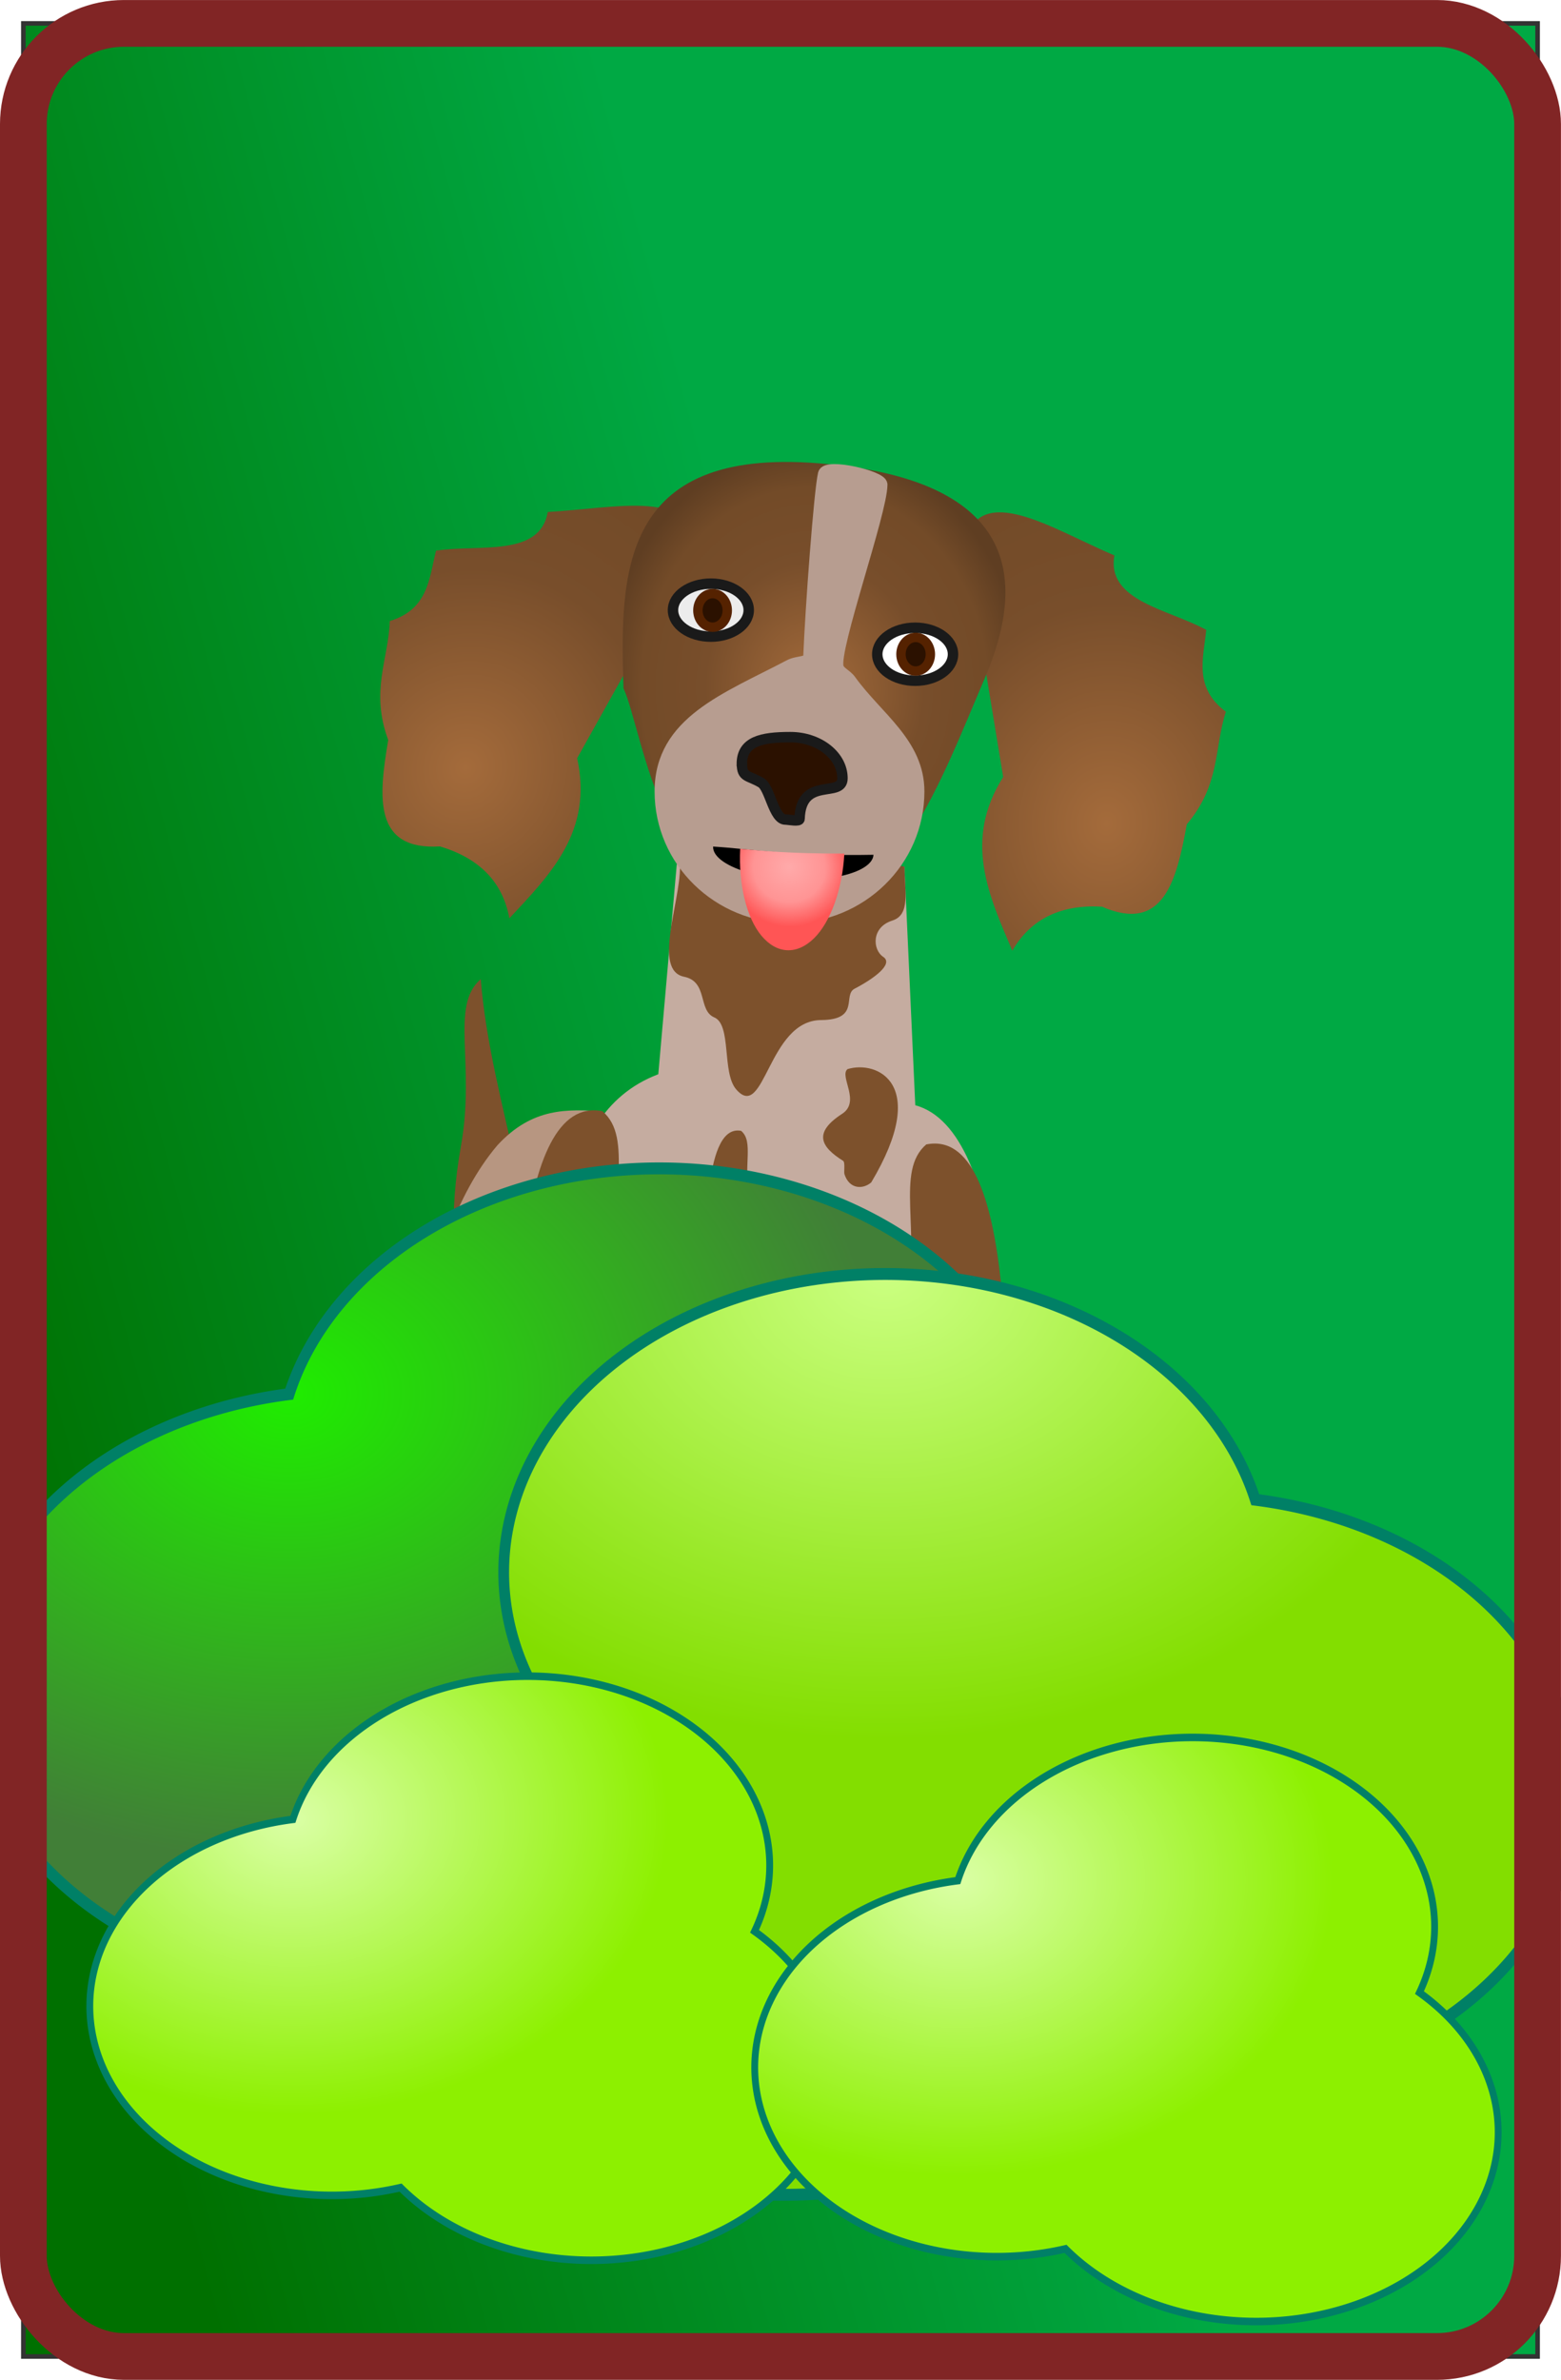 <?xml version="1.0" encoding="UTF-8" standalone="no"?>
<!-- Created with Inkscape (http://www.inkscape.org/) -->

<svg
   width="133.608"
   height="203.608"
   viewBox="0 0 35.351 53.871"
   version="1.1"
   id="svg5"
   inkscape:version="1.3 (0e150ed6c4, 2023-07-21)"
   sodipodi:docname="carteChienBuissonTireLangue.svg"
   xmlns:inkscape="http://www.inkscape.org/namespaces/inkscape"
   xmlns:sodipodi="http://sodipodi.sourceforge.net/DTD/sodipodi-0.dtd"
   xmlns:xlink="http://www.w3.org/1999/xlink"
   xmlns="http://www.w3.org/2000/svg"
   xmlns:svg="http://www.w3.org/2000/svg"
   xmlns:rdf="http://www.w3.org/1999/02/22-rdf-syntax-ns#"
   xmlns:cc="http://creativecommons.org/ns#"
   xmlns:dc="http://purl.org/dc/elements/1.1/">
  <title
     id="title1">jeu_memory</title>
  <sodipodi:namedview
     id="namedview7"
     pagecolor="#ffffff"
     bordercolor="#666666"
     borderopacity="1.0"
     inkscape:pageshadow="2"
     inkscape:pageopacity="0.0"
     inkscape:pagecheckerboard="0"
     inkscape:document-units="px"
     showgrid="false"
     units="px"
     inkscape:zoom="3.9408307"
     inkscape:cx="76.126081"
     inkscape:cy="110.25594"
     inkscape:window-width="1920"
     inkscape:window-height="1046"
     inkscape:window-x="-11"
     inkscape:window-y="-11"
     inkscape:window-maximized="1"
     inkscape:current-layer="layer3"
     inkscape:showpageshadow="2"
     inkscape:deskcolor="#d1d1d1" />
  <defs
     id="defs2">
    <linearGradient
       inkscape:collect="always"
       id="linearGradient5933">
      <stop
         style="stop-color:#cbff81;stop-opacity:1"
         offset="0"
         id="stop5929" />
      <stop
         style="stop-color:#83de00;stop-opacity:1"
         offset="1"
         id="stop5931" />
    </linearGradient>
    <linearGradient
       id="linearGradient5989"
       inkscape:collect="always">
      <stop
         id="stop5985"
         offset="0"
         style="stop-color:#daffa5;stop-opacity:1" />
      <stop
         id="stop5987"
         offset="1"
         style="stop-color:#8df000;stop-opacity:1" />
    </linearGradient>
    <linearGradient
       id="linearGradient5835"
       inkscape:collect="always">
      <stop
         id="stop5831"
         offset="0"
         style="stop-color:#1fed00;stop-opacity:1" />
      <stop
         id="stop5833"
         offset="1"
         style="stop-color:#417f37;stop-opacity:1" />
    </linearGradient>
    <linearGradient
       gradientTransform="matrix(0.033,0,0,0.136,-0.001,-47.626)"
       y2="373.821"
       x2="411.517"
       y1="716.949"
       x1="107.493"
       gradientUnits="userSpaceOnUse"
       id="linearGradient4459"
       xlink:href="#linearGradient4980"
       inkscape:collect="always" />
    <linearGradient
       id="linearGradient4980">
      <stop
         offset="0"
         id="stop4982"
         style="stop-color:#007000;stop-opacity:1" />
      <stop
         offset="1"
         id="stop4984"
         style="stop-color:#00a944;stop-opacity:1" />
    </linearGradient>
    <radialGradient
       inkscape:collect="always"
       xlink:href="#linearGradient5835"
       id="radialGradient5122"
       cx="105.128"
       cy="84.146"
       fx="105.128"
       fy="84.146"
       r="16.213"
       gradientTransform="matrix(1,0,0,0.713,0,26.477)"
       gradientUnits="userSpaceOnUse" />
    <radialGradient
       inkscape:collect="always"
       xlink:href="#linearGradient5933"
       id="radialGradient5130"
       cx="121.474"
       cy="78.917"
       fx="121.474"
       fy="78.917"
       r="16.213"
       gradientTransform="matrix(1,0,0,0.713,0,27.228)"
       gradientUnits="userSpaceOnUse" />
    <radialGradient
       inkscape:collect="always"
       xlink:href="#linearGradient5989"
       id="radialGradient5138"
       cx="105.23"
       cy="95.546"
       fx="105.23"
       fy="95.546"
       r="10.285"
       gradientTransform="matrix(1,0,0,0.713,0,28.891)"
       gradientUnits="userSpaceOnUse" />
    <radialGradient
       inkscape:collect="always"
       xlink:href="#linearGradient5989"
       id="radialGradient5797"
       gradientUnits="userSpaceOnUse"
       gradientTransform="matrix(1,0,0,0.713,18.23,30.41)"
       cx="105.23"
       cy="95.546"
       fx="105.23"
       fy="95.546"
       r="10.285" />
    <linearGradient
       inkscape:collect="always"
       id="linearGradient54492">
      <stop
         style="stop-color:#a46b3b;stop-opacity:1"
         offset="0"
         id="stop54482" />
      <stop
         style="stop-color:#784e2b;stop-opacity:1;"
         offset="0.524"
         id="stop54484" />
      <stop
         style="stop-color:#754c29;stop-opacity:1;"
         offset="0.69"
         id="stop54486" />
      <stop
         style="stop-color:#734b28;stop-opacity:1;"
         offset="0.828"
         id="stop54488" />
      <stop
         style="stop-color:#5f3e22;stop-opacity:0"
         offset="1"
         id="stop54490" />
    </linearGradient>
    <linearGradient
       inkscape:collect="always"
       id="linearGradient52963">
      <stop
         style="stop-color:#a46b3b;stop-opacity:1"
         offset="0"
         id="stop52959" />
      <stop
         style="stop-color:#784e2b;stop-opacity:1;"
         offset="0.524"
         id="stop53351" />
      <stop
         style="stop-color:#754c29;stop-opacity:1;"
         offset="0.69"
         id="stop53993" />
      <stop
         style="stop-color:#734b28;stop-opacity:1;"
         offset="0.828"
         id="stop54123" />
      <stop
         style="stop-color:#5f3e22;stop-opacity:1"
         offset="1"
         id="stop52961" />
    </linearGradient>
    <radialGradient
       inkscape:collect="always"
       xlink:href="#linearGradient54492"
       id="radialGradient85471-4"
       gradientUnits="userSpaceOnUse"
       gradientTransform="matrix(-2.644,0.254,0.296,3.078,140.193,-55.786)"
       cx="41.503"
       cy="21.946"
       fx="41.503"
       fy="21.946"
       r="1.022" />
    <radialGradient
       inkscape:collect="always"
       xlink:href="#linearGradient54492"
       id="radialGradient85473-6"
       gradientUnits="userSpaceOnUse"
       gradientTransform="matrix(2.512,-0.862,0.919,2.678,-82.629,-1.108)"
       cx="41.503"
       cy="21.946"
       fx="41.503"
       fy="21.946"
       r="1.022" />
    <radialGradient
       inkscape:collect="always"
       xlink:href="#linearGradient52963"
       id="radialGradient85475-2"
       gradientUnits="userSpaceOnUse"
       gradientTransform="matrix(1,0.029,-0.035,1.155,0.752,-4.37)"
       cx="39.151"
       cy="21.234"
       fx="39.151"
       fy="21.234"
       r="1.581" />
    <filter
       inkscape:collect="always"
       style="color-interpolation-filters:sRGB"
       id="filter83678-6"
       x="-0.06"
       y="-0.059"
       width="1.121"
       height="1.118">
      <feGaussianBlur
         inkscape:collect="always"
         stdDeviation="0.045"
         id="feGaussianBlur83680-9" />
    </filter>
    <filter
       inkscape:collect="always"
       style="color-interpolation-filters:sRGB"
       id="filter83762-5"
       x="-0.122"
       y="-0.03"
       width="1.245"
       height="1.06">
      <feGaussianBlur
         inkscape:collect="always"
         stdDeviation="0.042"
         id="feGaussianBlur83764-3" />
    </filter>
    <filter
       inkscape:collect="always"
       style="color-interpolation-filters:sRGB"
       id="filter83766-7"
       x="-0.115"
       y="-0.03"
       width="1.23"
       height="1.061">
      <feGaussianBlur
         inkscape:collect="always"
         stdDeviation="0.042"
         id="feGaussianBlur83768-4" />
    </filter>
    <radialGradient
       inkscape:collect="always"
       xlink:href="#linearGradient86961"
       id="radialGradient86963"
       cx="57.478"
       cy="29.2"
       fx="57.478"
       fy="29.2"
       r="0.565"
       gradientTransform="matrix(-0.043,1.047,-1.077,-0.029,135.399,62.58)"
       gradientUnits="userSpaceOnUse" />
    <linearGradient
       inkscape:collect="always"
       id="linearGradient86961">
      <stop
         style="stop-color:#ffaaaa;stop-opacity:1;"
         offset="0"
         id="stop86957" />
      <stop
         style="stop-color:#ff9494;stop-opacity:1;"
         offset="0.586"
         id="stop87516" />
      <stop
         style="stop-color:#ff5555;stop-opacity:1"
         offset="1"
         id="stop86959" />
    </linearGradient>
  </defs>
  <g
     inkscape:label="fond"
     inkscape:groupmode="layer"
     id="layer1"
     transform="translate(0.478,-0.13)">
    <rect
       style="display:inline;fill:url(#linearGradient4459);fill-opacity:1;fill-rule:evenodd;stroke:#333333;stroke-width:0.104"
       id="rect4978"
       width="34.292"
       height="52.813"
       x="0.051"
       y="0.659" />
  </g>
  <g
     inkscape:groupmode="layer"
     id="layer4"
     inkscape:label="chien"
     transform="translate(0.478,-0.13)">
    <g
       id="g5048"
       transform="matrix(-0.852,0,0,0.852,105.387,-82.468)"
       style="display:inline">
      <g
         id="g85469-5"
         transform="matrix(3.519,0,0,3.519,-35.203,40.309)">
        <path
           id="path85376-9"
           style="fill:#7d512c;fill-opacity:1;stroke-width:0.184"
           d="m 41.682,23.487 c 0.236,0.203 0.038,0.635 0.15,1.262 0.091,0.508 0.061,0.915 -0.027,1.329 -0.016,0.076 -0.018,0.312 -0.039,0.378 -0.138,0.427 -0.369,0.565 -0.605,0.362 0.006,-1.398 0.448,-2.391 0.521,-3.331 z"
           sodipodi:nodetypes="cssscc" />
        <path
           style="fill:#b79681;fill-opacity:1;stroke:none;stroke-width:0.265px;stroke-linecap:butt;stroke-linejoin:miter;stroke-opacity:1"
           d="m 40.762,24.485 c 0.265,-0.016 0.53,-0.031 0.795,0.257 0.318,0.376 0.475,0.913 0.608,1.473 l 0.047,1.848 0.07,1.333 -0.07,1.66 0.187,0.748 c -0.263,0.337 -0.409,0.518 -1.006,0.07 0.245,-0.505 0.219,-1.119 0.257,-1.707 z"
           id="path85378-1"
           sodipodi:nodetypes="cccccccccc" />
        <path
           style="fill:url(#radialGradient85471-4);fill-opacity:1;stroke:none;stroke-width:0.065;stroke-linecap:butt;stroke-linejoin:miter;stroke-miterlimit:4;stroke-dasharray:none;stroke-opacity:1"
           d="m 38.027,20.193 c -0.112,-0.474 -0.668,-0.101 -1.131,0.095 0.061,0.344 -0.406,0.405 -0.694,0.562 0.022,0.215 0.096,0.436 -0.148,0.618 0.09,0.282 0.04,0.547 0.295,0.85 0.078,0.429 0.177,0.823 0.641,0.622 0.302,-0.017 0.533,0.085 0.677,0.332 0.178,-0.418 0.372,-0.833 0.069,-1.311 z"
           id="path85380-2"
           sodipodi:nodetypes="ccccccccc"
           inkscape:transform-center-x="1.0953002"
           inkscape:transform-center-y="1.5851895" />
        <path
           style="fill:url(#radialGradient85473-6);fill-opacity:1;stroke:none;stroke-width:0.065;stroke-linecap:butt;stroke-linejoin:miter;stroke-miterlimit:4;stroke-dasharray:none;stroke-opacity:1"
           d="m 40.08,20.256 c -0.055,-0.484 0.594,-0.323 1.096,-0.296 0.059,0.344 0.52,0.242 0.844,0.292 0.052,0.209 0.058,0.443 0.349,0.531 0.011,0.296 0.149,0.528 0.012,0.899 0.073,0.43 0.114,0.834 -0.391,0.803 -0.29,0.087 -0.473,0.262 -0.524,0.543 C 41.156,22.696 40.832,22.371 40.954,21.819 Z"
           id="path85382-1"
           sodipodi:nodetypes="ccccccccc"
           inkscape:transform-center-x="-1.3360902"
           inkscape:transform-center-y="1.3292837" />
        <path
           id="path85384-2"
           style="fill:url(#radialGradient85475-2);fill-opacity:1;stroke:none;stroke-width:0.255;stroke-opacity:1"
           d="m 40.603,21.293 c -0.145,0.31 -0.303,1.747 -1.309,1.688 -0.752,-0.044 -1.076,-0.964 -1.419,-1.766 -0.431,-1.007 0.046,-1.528 1.26,-1.623 1.501,-0.118 1.495,0.84 1.469,1.701 z"
           sodipodi:nodetypes="cscsc" />
        <ellipse
           style="fill:#ffffff;fill-opacity:1;stroke:#1a1a1a;stroke-width:0.079;stroke-miterlimit:4;stroke-dasharray:none;stroke-opacity:1"
           id="ellipse85386-1"
           cx="38.401"
           cy="21.034"
           rx="0.286"
           ry="0.2" />
        <ellipse
           style="fill:#ececec;fill-opacity:1;stroke:#1a1a1a;stroke-width:0.079;stroke-miterlimit:4;stroke-dasharray:none;stroke-opacity:1"
           id="ellipse85388-6"
           cx="39.944"
           cy="20.701"
           rx="0.286"
           ry="0.2" />
        <path
           style="fill:#c5aca0;fill-opacity:1;stroke:none;stroke-width:0.265px;stroke-linecap:butt;stroke-linejoin:miter;stroke-opacity:1"
           d="m 38.482,22.638 -0.082,1.801 c -0.695,0.191 -0.732,2.046 -0.725,3.812 l 0.561,3.742 c -0.434,0.446 -0.834,0.466 -0.234,0.819 l 1.052,-0.257 0.514,-3.812 c 1.551,-0.494 0.898,2.657 1.193,3.905 0.997,0.355 1.007,0.05 0.631,-0.772 l 0.023,-1.964 10e-7,-3.52 C 40.997,25.689 41.185,24.525 40.341,24.205 l -0.14,-1.59 c -0.456,0.595 -1.01,0.126 -1.719,0.023 z"
           id="path85390-0"
           sodipodi:nodetypes="ccccccccccccccc" />
        <path
           id="path85392-3"
           style="fill:#7d512c;fill-opacity:1;stroke-width:0.219;filter:url(#filter83678-6)"
           d="m 40.177,22.638 c 0,0.279 0.206,0.783 -0.031,0.831 -0.182,0.037 -0.103,0.254 -0.228,0.307 -0.132,0.056 -0.056,0.416 -0.165,0.543 -0.216,0.25 -0.239,-0.52 -0.641,-0.523 -0.299,-0.002 -0.161,-0.189 -0.254,-0.237 -0.148,-0.077 -0.296,-0.187 -0.216,-0.24 0.082,-0.055 0.09,-0.224 -0.068,-0.274 -0.141,-0.044 -0.093,-0.226 -0.093,-0.407 0.675,-0.137 1.213,-0.104 1.695,0 z"
           sodipodi:nodetypes="cssssssscc" />
        <path
           id="path85394-5"
           style="fill:#b79d90;fill-opacity:1;stroke:#b79d90;stroke-width:0.094;stroke-opacity:1"
           d="m 40.322,22.07 c 0,0.524 -0.435,0.948 -0.972,0.948 -0.537,0 -0.972,-0.424 -0.972,-0.948 0,-0.362 0.313,-0.556 0.515,-0.837 0.029,-0.041 0.083,-0.059 0.095,-0.1 0.039,-0.136 -0.33,-1.169 -0.331,-1.38 -2.11e-4,-0.058 0.413,-0.155 0.431,-0.081 0.031,0.131 0.097,1.023 0.111,1.378 0.002,0.057 0.086,0.037 0.151,0.072 0.475,0.25 0.972,0.424 0.972,0.948 z"
           sodipodi:nodetypes="ssssssssss" />
        <path
           id="path85396-1"
           style="fill:#2b1100;stroke:#1a1a1a;stroke-width:0.079"
           d="m 39.709,21.864 c 0,0.102 -0.049,0.083 -0.145,0.14 -0.066,0.039 -0.095,0.278 -0.183,0.278 -0.024,0 -0.107,0.018 -0.107,-0.005 -0.01,-0.327 -0.324,-0.153 -0.324,-0.306 -1.51e-4,-0.171 0.177,-0.311 0.394,-0.311 0.218,0 0.366,0.032 0.366,0.203 z"
           sodipodi:nodetypes="ssssssss" />
        <ellipse
           style="fill:#2b1100;fill-opacity:1;stroke:#552200;stroke-width:0.071;stroke-miterlimit:4;stroke-dasharray:none;stroke-opacity:1"
           id="ellipse85398-9"
           cx="38.397"
           cy="21.034"
           rx="0.111"
           ry="0.127" />
        <ellipse
           style="fill:#2b1100;fill-opacity:1;stroke:#552200;stroke-width:0.071;stroke-miterlimit:4;stroke-dasharray:none;stroke-opacity:1"
           id="ellipse85400-0"
           cx="39.931"
           cy="20.703"
           rx="0.111"
           ry="0.127" />
        <path
           id="path85402-9"
           style="fill:#7d512c;fill-opacity:1;stroke-width:0.184;filter:url(#filter83762-5)"
           d="m 38.317,24.735 c 0.236,0.203 0.038,0.635 0.15,1.262 0.091,0.508 0.061,0.915 -0.027,1.329 -0.016,0.076 -0.018,0.312 -0.039,0.378 -0.138,0.427 -0.462,0.495 -0.698,0.292 -0.008,-1.423 -0.065,-3.396 0.614,-3.261 z"
           sodipodi:nodetypes="cssscc" />
        <path
           id="path85404-6"
           style="fill:#7d512c;fill-opacity:1;stroke-width:0.184;filter:url(#filter83766-7)"
           d="m 40.762,24.485 c -0.236,0.203 -0.038,0.635 -0.15,1.262 -0.091,0.508 -0.061,0.915 0.027,1.329 0.016,0.076 0.018,0.312 0.039,0.378 0.138,0.427 0.521,0.436 0.757,0.233 0.008,-1.423 0.007,-3.337 -0.673,-3.203 z"
           sodipodi:nodetypes="cssscc" />
        <path
           id="path85406-4"
           style="fill:#7d512c;fill-opacity:1;stroke-width:0.184;filter:url(#filter83766-7)"
           d="m 39.489,25.097 c -0.236,0.203 -0.038,0.635 -0.15,1.262 -0.091,0.508 -0.061,0.915 0.027,1.329 0.016,0.076 0.018,0.312 0.039,0.378 0.138,0.427 0.521,0.436 0.757,0.233 0.008,-1.423 0.007,-3.337 -0.673,-3.203 z"
           sodipodi:nodetypes="cssscc"
           transform="matrix(0.402,0,0,0.402,23.84,14.544)" />
        <path
           id="path85408-0"
           style="fill:#7d512c;fill-opacity:1;stroke-width:0.184;filter:url(#filter83766-7)"
           d="m 39.489,25.097 c -0.236,0.203 0.384,0.916 -0.15,1.262 -0.835,0.541 -0.595,0.939 0.027,1.329 0.065,0.041 0.018,0.312 0.039,0.378 0.138,0.427 0.521,0.436 0.757,0.233 1.675,-2.804 0.157,-3.462 -0.673,-3.203 z"
           sodipodi:nodetypes="cssscc"
           transform="matrix(-0.267,0,0,0.267,49.456,17.466)" />
        <path
           id="path85410-8"
           style="fill:#7d512c;fill-opacity:1;stroke-width:0.184;filter:url(#filter83766-7)"
           d="m 39.489,25.097 c -0.236,0.203 -0.038,0.635 -0.15,1.262 -0.091,0.508 -0.806,-0.357 0.027,1.329 0.034,0.069 -0.837,1.408 -0.816,1.474 0.138,0.427 1.376,-0.66 1.612,-0.863 0.492,-2.271 0.007,-3.338 -0.673,-3.203 z"
           sodipodi:nodetypes="cssscc"
           transform="matrix(-0.267,0,0,0.267,49.737,19.086)" />
        <path
           id="path85412-9"
           style="fill:#7d512c;fill-opacity:1;stroke-width:0.184;filter:url(#filter83766-7)"
           d="m 39.489,25.097 c -0.236,0.203 -0.038,0.635 -0.15,1.262 -0.091,0.508 -0.061,0.915 0.027,1.329 0.016,0.076 0.018,0.312 0.039,0.378 0.138,0.427 0.521,0.436 0.757,0.233 0.004,-0.622 0.531,-2.005 -0.051,-1.935 -0.559,0.068 -0.239,-1.344 -0.622,-1.268 z"
           sodipodi:nodetypes="cssscsc"
           transform="matrix(-0.267,0,0,0.193,50.779,22.383)" />
        <path
           id="path85414-0"
           style="fill:#7d512c;fill-opacity:1;stroke-width:0.184;filter:url(#filter83766-7)"
           d="m 39.489,25.097 c -0.236,0.203 -0.038,0.635 -0.15,1.262 -0.091,0.508 -0.061,0.915 0.027,1.329 0.016,0.076 0.018,0.312 0.039,0.378 0.138,0.427 0.521,0.436 0.757,0.233 0.008,-1.423 0.007,-3.337 -0.673,-3.203 z"
           sodipodi:nodetypes="cssscc"
           transform="matrix(-0.267,0,0,0.193,49.472,22.929)" />
        <path
           id="path85416-9"
           style="fill:#7d512c;fill-opacity:1;stroke-width:0.184;filter:url(#filter83766-7)"
           d="m 39.489,25.097 c -0.236,0.203 -0.038,0.635 -0.15,1.262 -0.091,0.508 -0.061,0.915 0.027,1.329 0.016,0.076 0.018,0.312 0.039,0.378 0.138,0.427 0.521,0.436 0.757,0.233 0.008,-1.423 0.007,-3.337 -0.673,-3.203 z"
           sodipodi:nodetypes="cssscc"
           transform="matrix(-0.202,0,0,0.146,46.504,25.436)" />
        <path
           id="path85418-7"
           style="fill:#7d512c;fill-opacity:1;stroke-width:0.184;filter:url(#filter83766-7)"
           d="m 39.489,25.097 c -0.236,0.203 -0.038,0.635 -0.15,1.262 -0.091,0.508 -0.061,0.915 0.027,1.329 0.016,0.076 0.018,0.312 0.039,0.378 0.138,0.427 0.521,0.436 0.757,0.233 0.008,-1.423 0.007,-3.337 -0.673,-3.203 z"
           sodipodi:nodetypes="cssscc"
           transform="matrix(-0.202,0,0,0.146,46.57,26.841)" />
        <path
           id="path85420-3"
           style="fill:#7d512c;fill-opacity:1;stroke-width:0.184;filter:url(#filter83766-7)"
           d="m 39.489,25.097 c -0.236,0.203 -0.038,0.635 -0.15,1.262 -0.091,0.508 -0.061,0.915 0.027,1.329 0.016,0.076 0.018,0.312 0.039,0.378 0.138,0.427 0.521,0.436 0.757,0.233 0.008,-1.423 0.007,-3.337 -0.673,-3.203 z"
           sodipodi:nodetypes="cssscc"
           transform="matrix(-0.151,-0.134,-0.096,0.109,47.493,32.281)" />
        <path
           id="path85422-4"
           style="fill:#7d512c;fill-opacity:1;stroke-width:0.184;filter:url(#filter83766-7)"
           d="m 39.489,25.097 c -0.236,0.203 -0.038,0.635 -0.15,1.262 -0.091,0.508 -0.061,0.915 0.027,1.329 0.016,0.076 0.018,0.312 0.039,0.378 0.138,0.427 0.521,0.436 0.757,0.233 0.008,-1.423 0.007,-3.337 -0.673,-3.203 z"
           sodipodi:nodetypes="cssscc"
           transform="matrix(-0.151,-0.134,-0.096,0.109,47.05,34.262)" />
        <path
           id="path85424-6"
           style="fill:#7d512c;fill-opacity:1;stroke-width:0.184;filter:url(#filter83766-7)"
           d="m 39.489,25.097 c -0.236,0.203 -0.038,0.635 -0.15,1.262 -0.091,0.508 -0.061,0.915 0.027,1.329 0.016,0.076 0.018,0.312 0.039,0.378 0.138,0.427 0.521,0.436 0.757,0.233 0.008,-1.423 0.007,-3.337 -0.673,-3.203 z"
           sodipodi:nodetypes="cssscc"
           transform="matrix(-0.151,-0.134,-0.096,0.109,49.282,31.451)" />
        <path
           id="path85426-5"
           style="fill:#7d512c;fill-opacity:1;stroke-width:0.184;filter:url(#filter83766-7)"
           d="m 39.489,25.097 c -0.236,0.203 -0.038,0.635 -0.15,1.262 -0.091,0.508 -0.061,0.915 0.027,1.329 0.016,0.076 0.018,0.312 0.039,0.378 0.138,0.427 0.521,0.436 0.757,0.233 0.008,-1.423 0.007,-3.337 -0.673,-3.203 z"
           sodipodi:nodetypes="cssscc"
           transform="matrix(0.151,-0.134,0.096,0.109,32.416,32.278)" />
        <path
           id="path85428-3"
           style="fill:#7d512c;fill-opacity:1;stroke-width:0.184;filter:url(#filter83766-7)"
           d="m 39.489,25.097 c -0.236,0.203 -0.038,0.635 -0.15,1.262 -0.091,0.508 -0.061,0.915 0.027,1.329 0.016,0.076 0.018,0.312 0.039,0.378 0.138,0.427 0.521,0.436 0.757,0.233 0.008,-1.423 0.007,-3.337 -0.673,-3.203 z"
           sodipodi:nodetypes="cssscc"
           transform="matrix(-0.151,-0.134,-0.096,0.109,49.481,33.469)" />
        <path
           id="path85430-5"
           style="fill:#7d512c;fill-opacity:1;stroke-width:0.184;filter:url(#filter83766-7)"
           d="m 39.489,25.097 c -0.236,0.203 -0.038,0.635 -0.15,1.262 -0.091,0.508 -0.061,0.915 0.027,1.329 0.016,0.076 0.018,0.312 0.039,0.378 0.138,0.427 0.521,0.436 0.757,0.233 0.008,-1.423 0.007,-3.337 -0.673,-3.203 z"
           sodipodi:nodetypes="cssscc"
           transform="matrix(-0.267,0,0,0.193,52.695,21.383)" />
        <path
           id="path85432-0"
           style="fill:#7d512c;fill-opacity:1;stroke-width:0.184;filter:url(#filter83766-7)"
           d="m 39.489,25.097 c -0.236,0.203 -0.038,0.635 -0.15,1.262 -0.091,0.508 -0.061,0.915 0.027,1.329 0.016,0.076 0.018,0.312 0.039,0.378 0.138,0.427 0.521,0.436 0.757,0.233 0.004,-0.622 0.531,-2.005 -0.051,-1.935 -0.559,0.068 -0.239,-1.344 -0.622,-1.268 z"
           sodipodi:nodetypes="cssscsc"
           transform="matrix(-0.267,0,0,0.193,50.279,23.292)" />
        <path
           id="path85434-4"
           style="fill:#7d512c;fill-opacity:1;stroke-width:0.184;filter:url(#filter83766-7)"
           d="m 39.489,25.097 c -0.236,0.203 -0.038,0.635 -0.15,1.262 -0.091,0.508 -0.061,0.915 0.027,1.329 0.016,0.076 0.018,0.312 0.039,0.378 0.138,0.427 0.521,0.436 0.757,0.233 0.004,-0.622 0.531,-2.005 -0.051,-1.935 -0.559,0.068 -0.239,-1.344 -0.622,-1.268 z"
           sodipodi:nodetypes="cssscsc"
           transform="matrix(-0.267,0,0,0.193,52.68,23.045)" />
        <path
           id="path85436-4"
           style="fill:#7d512c;fill-opacity:1;stroke-width:0.184;filter:url(#filter83766-7)"
           d="m 39.489,25.097 c -0.236,0.203 -0.038,0.635 -0.15,1.262 -0.091,0.508 -0.061,0.915 0.027,1.329 0.016,0.076 0.018,0.312 0.039,0.378 0.138,0.427 0.521,0.436 0.757,0.233 0.008,-1.423 0.007,-3.337 -0.673,-3.203 z"
           sodipodi:nodetypes="cssscc"
           transform="matrix(-0.267,0,0,0.193,52.36,24.718)" />
      </g>
      <g
         id="g4051"
         transform="matrix(2.671,-0.137,0.137,2.671,-184.476,-191.744)">
        <path
           id="path86279"
           style="fill:#000000;fill-opacity:1;stroke-width:0.082"
           d="m 102.245,121.748 c 0,0.102 -0.152,0.197 -0.399,0.248 -0.247,0.051 -0.551,0.051 -0.798,0 -0.247,-0.051 -0.399,-0.146 -0.399,-0.248 0.843,0.059 1.193,0.004 1.596,0 z"
           sodipodi:nodetypes="csscc" />
        <path
           id="path85985"
           style="fill:url(#radialGradient86963);fill-opacity:1;stroke-width:0.121"
           d="m 101.975,121.757 c 0,0.345 -0.095,0.679 -0.256,0.852 -0.161,0.173 -0.359,0.173 -0.52,0 -0.161,-0.173 -0.26,-0.513 -0.26,-0.858 0.566,0.029 0.775,0.014 1.036,0.006 z"
           sodipodi:nodetypes="csscc" />
      </g>
    </g>
  </g>
  <g
     inkscape:groupmode="layer"
     id="layer3"
     inkscape:label="buisson"
     style="display:inline"
     transform="translate(0.478,-0.13)">
    <g
       id="g6701"
       transform="matrix(0.826,0,0,0.913,-80.765,-47.275)">
      <path
         id="path848"
         style="fill:url(#radialGradient5122);fill-opacity:1;stroke:#008066;stroke-width:0.295"
         d="m 115.27,80.89 a 10.464,7.399 0 0 0 -10.142,5.597 10.464,7.399 0 0 0 -8.778,7.298 10.464,7.399 0 0 0 10.464,7.399 10.464,7.399 0 0 0 2.968,-0.304 10.464,7.399 0 0 0 8.236,2.841 10.464,7.399 0 0 0 10.464,-7.399 10.464,7.399 0 0 0 -3.402,-5.459 10.464,7.399 0 0 0 0.654,-2.574 10.464,7.399 0 0 0 -10.464,-7.399 z" />
      <path
         id="path4137"
         style="fill:url(#radialGradient5130);fill-opacity:1;stroke:#008066;stroke-width:0.295"
         d="m 121.474,83.508 a 10.464,7.399 0 0 1 10.142,5.597 10.464,7.399 0 0 1 8.778,7.298 10.464,7.399 0 0 1 -10.464,7.399 10.464,7.399 0 0 1 -2.968,-0.304 10.464,7.399 0 0 1 -8.236,2.841 10.464,7.399 0 0 1 -10.464,-7.399 10.464,7.399 0 0 1 3.402,-5.459 10.464,7.399 0 0 1 -0.654,-2.574 10.464,7.399 0 0 1 10.464,-7.399 z" />
      <path
         id="path4141"
         style="fill:url(#radialGradient5138);fill-opacity:1;stroke:#008066;stroke-width:0.187"
         d="m 111.664,93.48 a 6.638,4.693 0 0 0 -6.434,3.55 6.638,4.693 0 0 0 -5.568,4.63 6.638,4.693 0 0 0 6.638,4.693 6.638,4.693 0 0 0 1.883,-0.193 6.638,4.693 0 0 0 5.224,1.802 6.638,4.693 0 0 0 6.638,-4.693 6.638,4.693 0 0 0 -2.158,-3.463 6.638,4.693 0 0 0 0.415,-1.633 6.638,4.693 0 0 0 -6.638,-4.693 z" />
      <path
         id="path5795"
         style="fill:url(#radialGradient5797);fill-opacity:1;stroke:#008066;stroke-width:0.187"
         d="m 129.894,94.999 a 6.638,4.693 0 0 0 -6.434,3.55 6.638,4.693 0 0 0 -5.568,4.63 6.638,4.693 0 0 0 6.638,4.693 6.638,4.693 0 0 0 1.883,-0.193 6.638,4.693 0 0 0 5.224,1.802 6.638,4.693 0 0 0 6.638,-4.693 6.638,4.693 0 0 0 -2.158,-3.463 6.638,4.693 0 0 0 0.415,-1.633 6.638,4.693 0 0 0 -6.638,-4.693 z" />
    </g>
    <rect
       style="display:inline;fill:none;fill-opacity:1;fill-rule:evenodd;stroke:#812525;stroke-width:1.058;stroke-dasharray:none;stroke-opacity:1"
       id="rect1"
       width="34.292"
       height="52.813"
       x="0.051"
       y="0.659"
       ry="2.279" />
  </g>
</svg>
